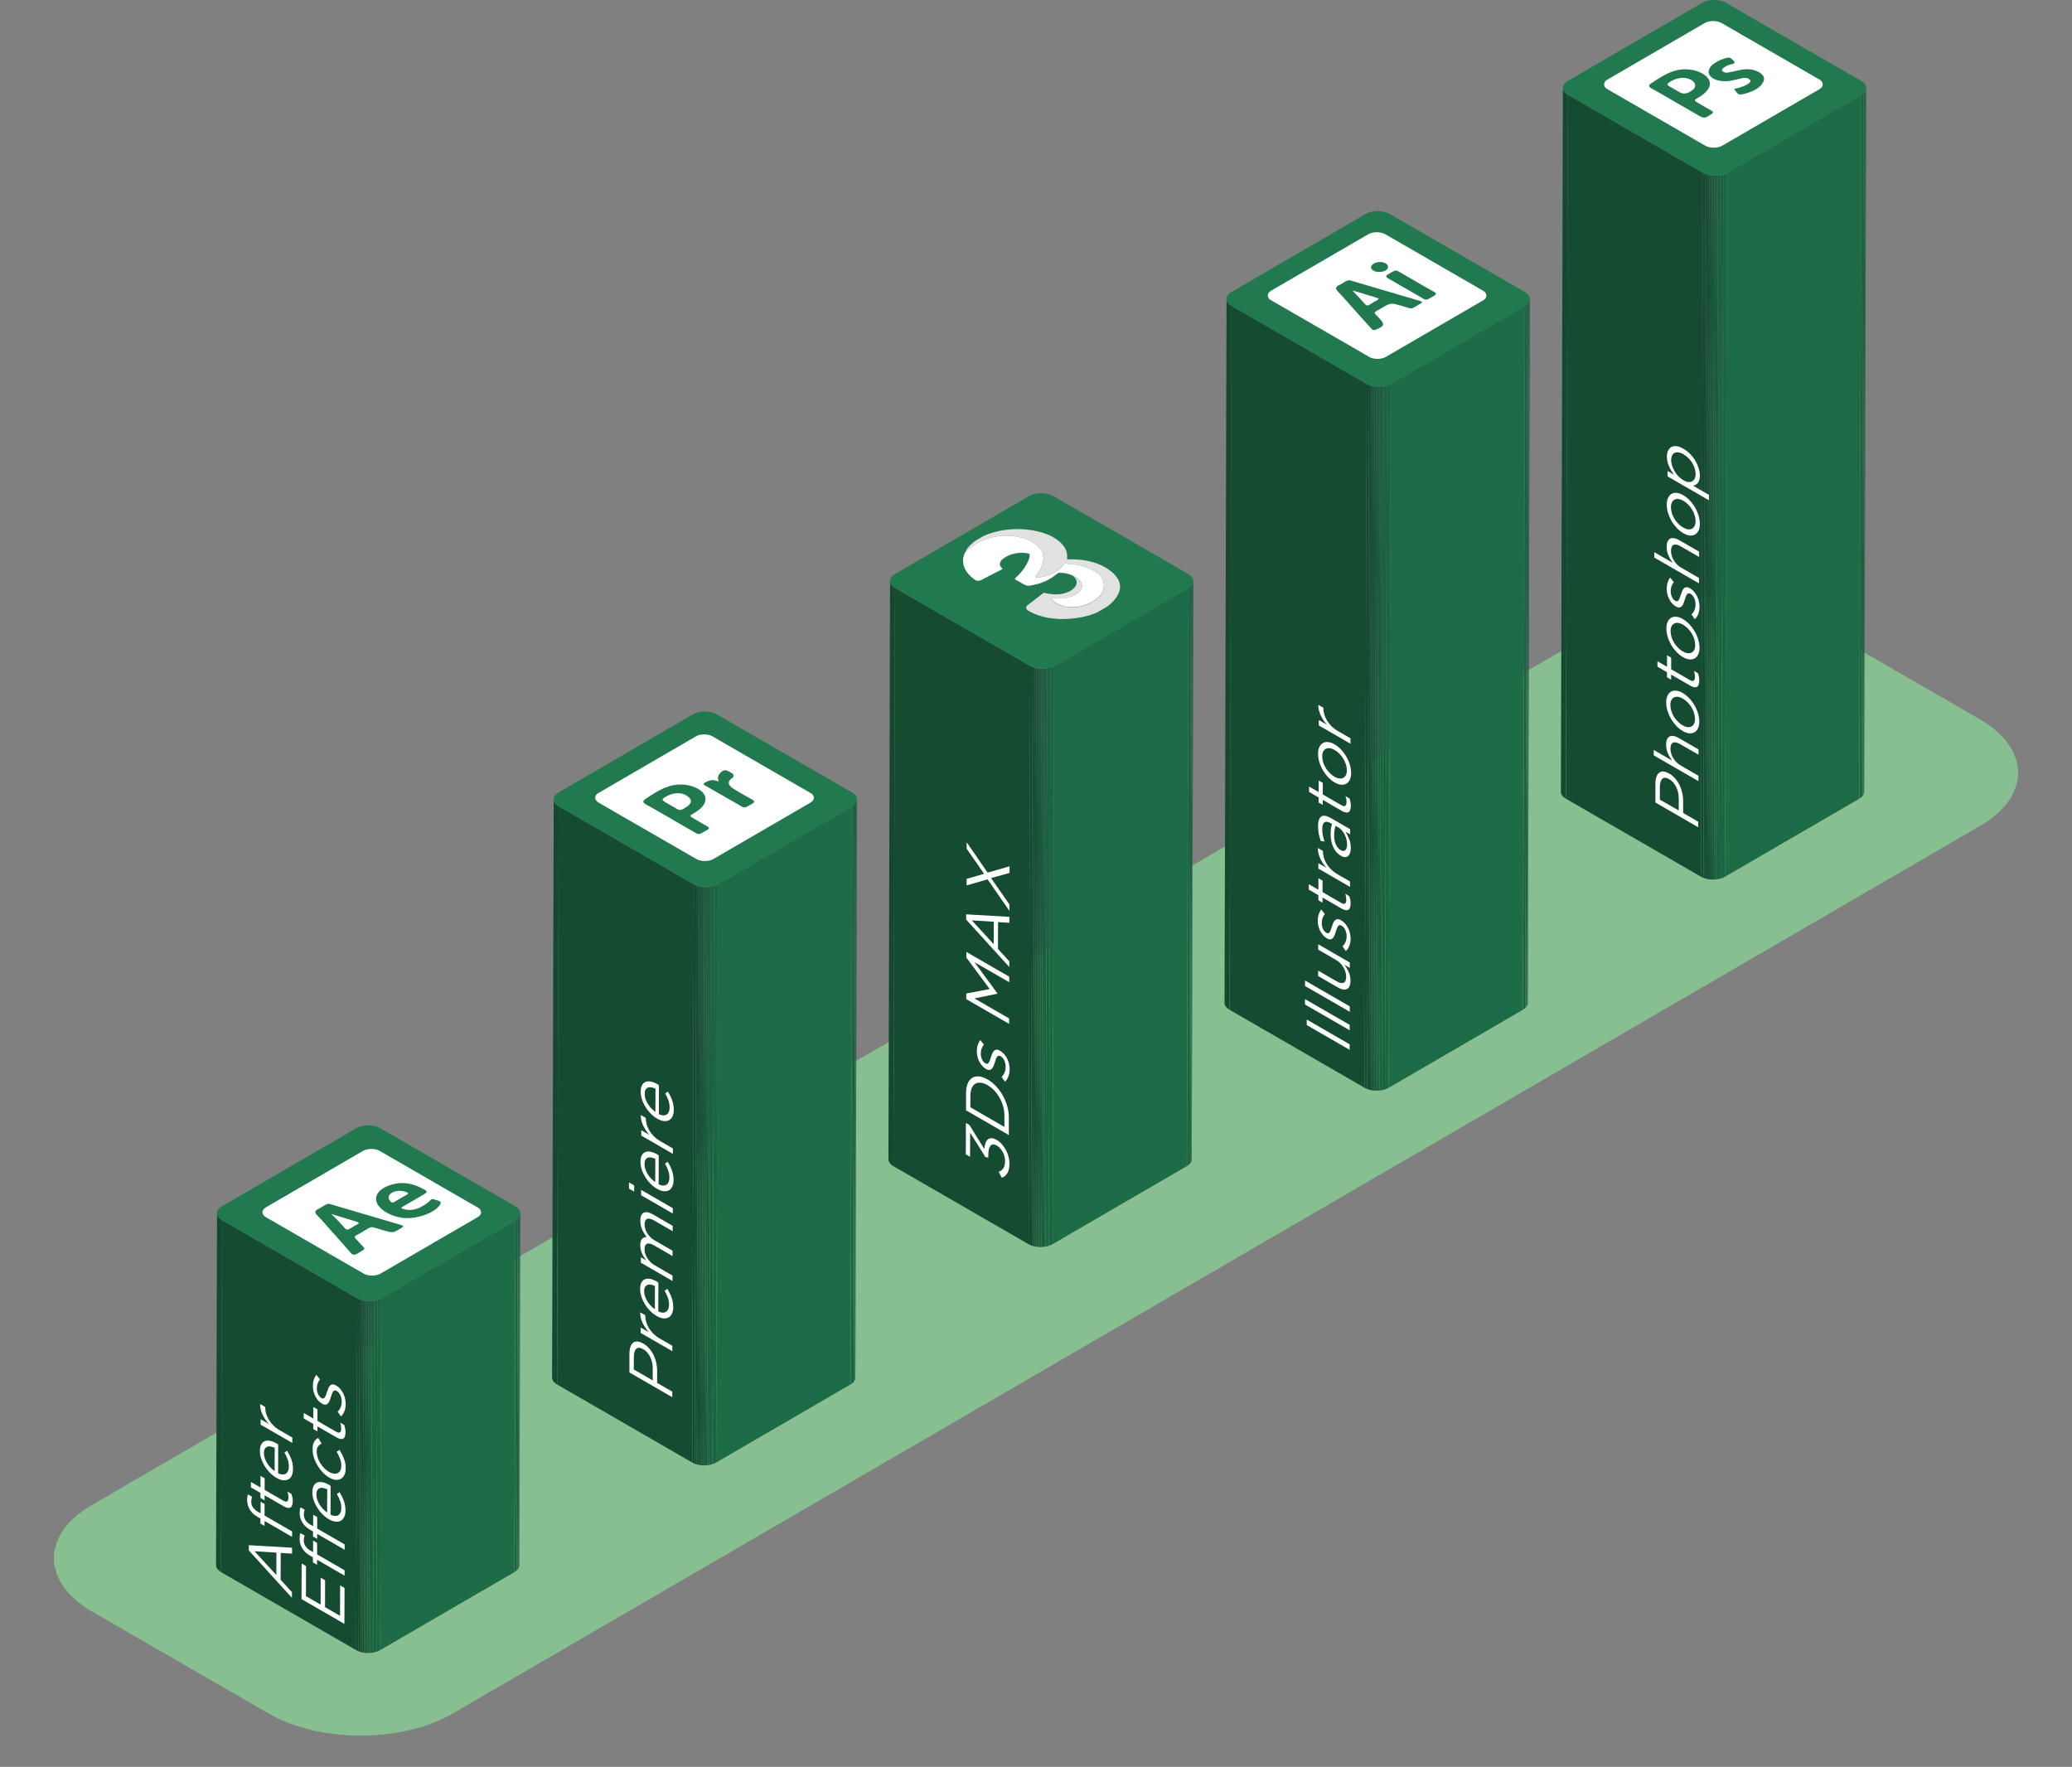 <?xml version="1.0" encoding="UTF-8"?>
<svg id="Capa_2" data-name="Capa 2" xmlns="http://www.w3.org/2000/svg" xmlns:xlink="http://www.w3.org/1999/xlink" viewBox="0 0 516.47 440.4">
  <rect x="0" y="0" width="516.47" height="440.4" fill="#808080" stroke="none"/>
  <defs>
    <style>
      .cls-1 {
        fill: #175437;
      }

      .cls-2 {
        fill: #195c3d;
      }

      .cls-3 {
        clip-path: url(#clippath-20);
      }

      .cls-4 {
        clip-path: url(#clippath-11);
      }

      .cls-5 {
        clip-path: url(#clippath-16);
      }

      .cls-6 {
        fill: #fff;
      }

      .cls-7 {
        fill: #185739;
      }

      .cls-8 {
        fill: #165135;
      }

      .cls-9 {
        fill: #1a5f3f;
      }

      .cls-10 {
        fill: #21794f;
      }

      .cls-11 {
        fill: #185a3b;
      }

      .cls-12 {
        clip-path: url(#clippath-2);
      }

      .cls-13 {
        clip-path: url(#clippath-13);
      }

      .cls-14 {
        isolation: isolate;
      }

      .cls-15 {
        clip-path: url(#clippath-25);
      }

      .cls-16 {
        clip-path: url(#clippath-15);
      }

      .cls-17 {
        clip-path: url(#clippath-6);
      }

      .cls-18 {
        clip-path: url(#clippath-7);
      }

      .cls-19 {
        clip-path: url(#clippath-21);
      }

      .cls-20 {
        clip-path: url(#clippath-1);
      }

      .cls-21 {
        clip-path: url(#clippath-4);
      }

      .cls-22 {
        fill: #e1e1e1;
      }

      .cls-23 {
        fill: #1b6240;
      }

      .cls-24 {
        clip-path: url(#clippath-12);
      }

      .cls-25 {
        clip-path: url(#clippath-24);
      }

      .cls-26 {
        fill: #144930;
      }

      .cls-27 {
        clip-path: url(#clippath-22);
      }

      .cls-28 {
        clip-path: url(#clippath-9);
      }

      .cls-29 {
        clip-path: url(#clippath);
      }

      .cls-30 {
        fill: none;
      }

      .cls-31 {
        clip-path: url(#clippath-19);
      }

      .cls-32 {
        clip-path: url(#clippath-3);
      }

      .cls-33 {
        fill: #1b6542;
      }

      .cls-34 {
        clip-path: url(#clippath-8);
      }

      .cls-35 {
        fill: #154c32;
      }

      .cls-36 {
        fill: #88bf90;
      }

      .cls-37 {
        clip-path: url(#clippath-18);
      }

      .cls-38 {
        clip-path: url(#clippath-14);
      }

      .cls-39 {
        clip-path: url(#clippath-17);
      }

      .cls-40 {
        clip-path: url(#clippath-5);
      }

      .cls-41 {
        clip-path: url(#clippath-10);
      }

      .cls-42 {
        fill: #1d6c47;
      }

      .cls-43 {
        clip-path: url(#clippath-23);
      }

      .cls-44 {
        fill: #144b31;
      }

      .cls-45 {
        fill: #154e34;
      }
    </style>
    <clipPath id="clippath">
      <polygon class="cls-30" points="0 388.45 426.49 140.61 516.47 192.55 89.98 440.4 0 388.45"/>
    </clipPath>
    <clipPath id="clippath-1">
      <path class="cls-30" d="m381.33,74.52l-.5,175.46c0,.62-.41,1.24-1.23,1.72l.5-175.46c.82-.48,1.23-1.1,1.23-1.72Z"/>
    </clipPath>
    <clipPath id="clippath-2">
      <path class="cls-30" d="m305.23,249.96l.5-175.46c0,.63.41,1.26,1.24,1.74l-.5,175.46c-.83-.48-1.24-1.11-1.24-1.74Z"/>
    </clipPath>
    <clipPath id="clippath-3">
      <path class="cls-30" d="m346.63,95.69l-.5,175.46c-1.64.95-4.31.96-5.97,0l.5-175.46c1.66.96,4.33.95,5.97,0Z"/>
    </clipPath>
    <clipPath id="clippath-4">
      <polygon class="cls-30" points="314.78 73.65 343.2 57.14 371.79 73.65 343.37 90.16 314.78 73.65"/>
    </clipPath>
    <clipPath id="clippath-5">
      <polygon class="cls-30" points="325.27 255.25 325.5 173.89 336.83 180.43 336.6 261.79 325.27 255.25"/>
    </clipPath>
    <clipPath id="clippath-6">
      <path class="cls-30" d="m465.17,21.91l-.5,175.46c0,.62-.41,1.24-1.22,1.72l.5-175.46c.81-.47,1.22-1.09,1.22-1.72Z"/>
    </clipPath>
    <clipPath id="clippath-7">
      <path class="cls-30" d="m389.07,197.35l.5-175.46c0,.63.41,1.26,1.25,1.74l-.5,175.46c-.83-.48-1.25-1.11-1.25-1.74Z"/>
    </clipPath>
    <clipPath id="clippath-8">
      <path class="cls-30" d="m430.47,43.08l-.5,175.46c-1.64.95-4.32.95-5.97,0l.5-175.46c1.65.95,4.33.95,5.97,0Z"/>
    </clipPath>
    <clipPath id="clippath-9">
      <polygon class="cls-30" points="398.61 21.04 427.03 4.52 455.63 21.04 427.21 37.56 398.61 21.04"/>
    </clipPath>
    <clipPath id="clippath-10">
      <polygon class="cls-30" points="412.16 199.79 412.42 107.69 426.02 115.54 425.75 207.64 412.16 199.79"/>
    </clipPath>
    <clipPath id="clippath-11">
      <path class="cls-30" d="m129.7,302.42l-.25,87.73c0,.62-.41,1.24-1.23,1.72l.25-87.73c.82-.47,1.23-1.1,1.23-1.72Z"/>
    </clipPath>
    <clipPath id="clippath-12">
      <path class="cls-30" d="m53.85,390.13l.25-87.73c0,.63.41,1.25,1.24,1.73l-.25,87.73c-.83-.48-1.24-1.11-1.24-1.73Z"/>
    </clipPath>
    <clipPath id="clippath-13">
      <path class="cls-30" d="m95,323.59l-.25,87.73c-1.65.96-4.31.96-5.96,0l.25-87.73c1.65.95,4.31.95,5.96,0Z"/>
    </clipPath>
    <clipPath id="clippath-14">
      <polygon class="cls-30" points="64.15 302.18 92.55 285.67 121.15 302.18 92.74 318.69 64.15 302.18"/>
    </clipPath>
    <clipPath id="clippath-15">
      <polygon class="cls-30" points="61.55 391.81 61.72 332.62 86.2 346.76 86.03 405.94 61.55 391.81"/>
    </clipPath>
    <clipPath id="clippath-16">
      <path class="cls-30" d="m213.62,199.26l-.41,144.13c0,.62-.41,1.24-1.22,1.71l.41-144.13c.81-.47,1.22-1.09,1.22-1.71Z"/>
    </clipPath>
    <clipPath id="clippath-17">
      <path class="cls-30" d="m137.61,343.36l.41-144.13c0,.63.42,1.26,1.25,1.74l-.41,144.13c-.83-.48-1.25-1.11-1.25-1.74Z"/>
    </clipPath>
    <clipPath id="clippath-18">
      <path class="cls-30" d="m178.91,220.43l-.41,144.13c-1.64.95-4.3.95-5.96,0l.41-144.13c1.66.96,4.32.96,5.96,0Z"/>
    </clipPath>
    <clipPath id="clippath-19">
      <polygon class="cls-30" points="156.65 341.99 156.86 266.19 167.96 272.6 167.75 348.4 156.65 341.99"/>
    </clipPath>
    <clipPath id="clippath-20">
      <polygon class="cls-30" points="147.1 198.87 175.52 182.35 204.12 198.87 175.7 215.38 147.1 198.87"/>
    </clipPath>
    <clipPath id="clippath-21">
      <path class="cls-30" d="m297.46,144.83l-.41,144.13c0,.62-.41,1.24-1.23,1.72l.41-144.13c.82-.48,1.23-1.1,1.23-1.72Z"/>
    </clipPath>
    <clipPath id="clippath-22">
      <path class="cls-30" d="m221.45,288.94l.41-144.13c0,.63.41,1.26,1.25,1.74l-.41,144.13c-.83-.48-1.25-1.11-1.25-1.74Z"/>
    </clipPath>
    <clipPath id="clippath-23">
      <path class="cls-30" d="m262.76,166l-.41,144.13c-1.64.95-4.32.95-5.97,0l.41-144.13c1.65.95,4.33.95,5.97,0Z"/>
    </clipPath>
    <clipPath id="clippath-24">
      <polygon class="cls-30" points="240.66 288.33 240.88 209.72 251.83 216.04 251.6 294.65 240.66 288.33"/>
    </clipPath>
    <clipPath id="clippath-25">
      <polygon class="cls-30" points="234.65 139.71 253.56 128.72 284.21 146.42 265.3 157.41 234.65 139.71"/>
    </clipPath>
  </defs>
  <g id="Capa_1-2" data-name="Capa 1">
    <g>
      <g class="cls-14">
        <g class="cls-29">
          <path class="cls-36" d="m493.46,179.27l-43.96-25.38c-12.71-7.34-33.25-7.33-45.87,0L22.86,375.17c-12.62,7.33-12.56,19.23.15,26.57l43.96,25.38c12.71,7.34,33.25,7.33,45.87,0l380.77-221.28c12.62-7.33,12.56-19.23-.15-26.57"/>
        </g>
      </g>
      <g>
        <g class="cls-14">
          <g class="cls-14">
            <g class="cls-20">
              <g class="cls-14">
                <path class="cls-8" d="m381.33,74.52l-.5,175.46s0,.02,0,.04l.5-175.46s0-.02,0-.04"/>
                <path class="cls-1" d="m381.33,74.55l-.5,175.46c0,.08-.01.16-.03.24l.5-175.46c.02-.08.03-.16.03-.24"/>
                <path class="cls-7" d="m381.3,74.8l-.5,175.46c-.02.08-.04.16-.07.24l.5-175.46c.03-.08.05-.16.07-.24"/>
                <path class="cls-11" d="m381.24,75.03l-.5,175.46c-.03.08-.07.16-.11.24l.5-175.46c.04-.08.08-.16.11-.24"/>
                <path class="cls-2" d="m381.12,75.27l-.5,175.46c-.05.09-.1.17-.17.25l.5-175.46c.06-.08.12-.17.17-.25"/>
                <path class="cls-9" d="m380.95,75.52l-.5,175.46c-.08.1-.16.19-.26.28l.5-175.46c.1-.09.19-.19.26-.28"/>
                <path class="cls-23" d="m380.69,75.8l-.5,175.46c-.15.14-.33.27-.54.4l.5-175.46c.21-.12.39-.26.54-.4"/>
                <path class="cls-33" d="m380.15,76.2l-.5,175.46s-.03.02-.05.03l.5-175.46s.03-.02.05-.03"/>
              </g>
            </g>
          </g>
          <g class="cls-14">
            <g class="cls-12">
              <g class="cls-14">
                <path class="cls-26" d="m306.97,76.23l-.5,175.46c-.83-.48-1.24-1.11-1.24-1.74l.5-175.46c0,.63.41,1.26,1.24,1.74"/>
              </g>
            </g>
          </g>
          <polygon class="cls-42" points="380.1 76.23 379.6 251.7 346.13 271.15 346.63 95.69 380.1 76.23"/>
          <polygon class="cls-44" points="340.66 95.69 340.16 271.15 306.48 251.7 306.97 76.23 340.66 95.69"/>
          <g class="cls-14">
            <g class="cls-32">
              <g class="cls-14">
                <path class="cls-33" d="m346.63,95.69l-.5,175.46c-.28.16-.59.3-.92.41l.5-175.46c.33-.11.64-.24.92-.41"/>
                <path class="cls-23" d="m345.71,96.09l-.5,175.46c-.26.08-.52.15-.8.2l.5-175.46c.28-.05.54-.12.8-.2"/>
                <path class="cls-9" d="m344.91,96.29l-.5,175.46c-.18.03-.36.06-.54.08l.5-175.46c.18-.02.36-.04.54-.08"/>
                <path class="cls-2" d="m344.37,96.37l-.5,175.46c-.15.02-.31.03-.47.03l.5-175.46c.16,0,.31-.02.47-.03"/>
                <path class="cls-11" d="m343.9,96.4l-.5,175.46c-.14,0-.29,0-.43,0l.5-175.46c.14,0,.29,0,.43,0"/>
                <path class="cls-7" d="m343.47,96.4l-.5,175.46c-.14,0-.28-.01-.42-.02l.5-175.46c.14.01.28.02.42.02"/>
                <path class="cls-1" d="m343.05,96.38l-.5,175.46c-.14-.01-.27-.03-.41-.05l.5-175.46c.14.02.27.03.41.05"/>
                <path class="cls-8" d="m342.64,96.33l-.5,175.46c-.14-.02-.28-.04-.42-.07l.5-175.46c.14.03.28.05.42.07"/>
                <path class="cls-45" d="m342.22,96.26l-.5,175.46c-.15-.03-.3-.07-.44-.11l.5-175.46c.14.04.29.08.44.11"/>
                <path class="cls-35" d="m341.78,96.15l-.5,175.46c-.18-.05-.35-.11-.51-.17l.5-175.46c.17.07.34.12.51.17"/>
                <path class="cls-26" d="m341.27,95.98l-.5,175.46c-.21-.08-.42-.18-.61-.29l.5-175.46c.19.11.4.21.61.29"/>
              </g>
            </g>
          </g>
          <path class="cls-10" d="m380.08,72.78c1.66.96,1.67,2.5.02,3.46l-33.47,19.45c-1.64.95-4.31.96-5.97,0l-33.69-19.45c-1.65-.95-1.66-2.5-.02-3.46l33.47-19.45c1.65-.96,4.32-.95,5.97,0l33.69,19.45Z"/>
        </g>
        <g class="cls-14">
          <g class="cls-21">
            <g>
              <path class="cls-6" d="m343.49,74.35c-.08-.05-.2-.09-.35-.14-1.98-.59-3.94-1.19-6.03-1.82,1.1,1.19,2.15,2.3,3.15,3.42.1.11.19.2.29.25.21.12.46.11.82-.12.62-.39,1.27-.76,1.93-1.12.37-.2.42-.34.19-.47"/>
              <path class="cls-6" d="m342.13,82.21c-.15-.09-.24-.23-.35-.35-1.3-1.43-2.59-2.86-3.87-4.29-1.47-1.64-2.87-3.3-4.42-4.91-.68-.71-.66-1.23.51-1.69.16-.07.27-.16.42-.24,1.98-1.11,1.29-1.09,3.86-.33,5.08,1.48,10.14,2.99,15.22,4.48.41.12.69.21.84.29.3.17.08.33-.61.72-2.23,1.29-1.49,1.16-4.13.41-2.92-.84-2.93-.87-5.14.45-2.27,1.35-2.27.84-.64,2.61.08.08.14.16.22.24,1.17,1.28.94,1.77-1.14,2.58-.39.15-.61.12-.77.03m13.42-10.54c.62.36,1.24.71,1.87,1.06.01,0,.02.01.04.02.63.36.6.64-.04,1.01-1.77,1.01-1.83,1.16-2.8.6-.11-.06-.23-.13-.36-.21-.17-.11-.38-.23-.63-.37-.51-.29-1.01-.58-1.51-.87s-1-.58-1.5-.87c-1.5-.87-3-1.73-4.52-2.6-.01,0-.03-.02-.04-.02-.72-.41-.69-.7.03-1.11,1.68-.96,1.77-1.09,2.69-.55.1.06.21.12.33.2.12.07.24.14.38.22.07.04.15.08.23.13.38.21.75.43,1.13.65.75.43,1.5.87,2.25,1.3.82.47,1.63.95,2.45,1.42m-13.18-4.24s-.01,0-.02,0c-.82-.49-.79-1.22.05-1.72.88-.52,2.11-.56,2.96-.08.01,0,.02.01.03.02.81.47.8,1.3-.04,1.77-.81.46-2.21.48-2.99.03m27.27,4.97l-24.3-14.03c-1.19-.69-3.12-.68-4.29,0l-24.15,14.03c-1.17.68-1.17,1.8.01,2.48l24.3,14.03c1.18.68,3.12.68,4.29,0l24.15-14.03c1.17-.68,1.16-1.8-.01-2.48"/>
            </g>
          </g>
        </g>
        <g class="cls-14">
          <g class="cls-40">
            <g>
              <polyline class="cls-6" points="336.41 260.3 325.72 254.13 325.72 255.51 336.41 261.69 336.41 260.3"/>
              <polyline class="cls-6" points="336.43 255.46 325.28 249.03 325.28 250.38 336.42 256.81 336.43 255.46"/>
              <polyline class="cls-6" points="336.44 250.85 325.3 244.41 325.29 245.77 336.44 252.2 336.44 250.85"/>
              <path class="cls-6" d="m336.47,239.93l-7.89-4.56v1.34s4.51,2.61,4.51,2.61c.37.22.71.48,1.01.79.3.32.57.67.78,1.03.22.36.39.76.5,1.15.12.41.17.79.17,1.18,0,.8-.21,1.3-.64,1.49-.43.18-1.01.06-1.74-.36l-4.61-2.66v1.35s4.89,2.83,4.89,2.83c.47.27.89.44,1.29.51.38.06.72.03,1-.11.28-.13.49-.37.65-.71.15-.34.23-.78.23-1.34,0-.79-.14-1.51-.45-2.18-.29-.66-.66-1.26-1.09-1.81l1.37.79v-1.34"/>
              <path class="cls-6" d="m334.29,229.39l-.04-.02c-.35-.2-.65-.28-.89-.26-.25.03-.45.13-.63.31-.18.17-.32.41-.43.69-.11.28-.21.57-.31.86-.08.26-.16.51-.25.74-.08.24-.17.43-.28.59-.1.16-.22.27-.35.31-.14.06-.3.02-.48-.09l-.03-.02c-.32-.19-.6-.5-.82-.95-.22-.44-.32-.93-.32-1.46,0-.45.07-.86.21-1.25.14-.38.33-.72.56-1l-.88-1.13c-.27.32-.48.71-.64,1.2-.16.47-.24,1-.24,1.57,0,.44.05.87.15,1.32s.26.86.46,1.25c.2.4.44.75.71,1.06.28.32.59.57.92.76l.03.02c.37.22.68.3.92.26.24-.04.44-.16.61-.35.16-.19.3-.44.41-.74.11-.29.21-.59.3-.89.08-.25.15-.49.24-.71.08-.24.18-.42.28-.57.11-.14.24-.24.38-.28.14-.04.3,0,.5.11l.03.02c.38.22.7.57.91,1.05.22.48.34,1,.34,1.55s-.09,1.02-.27,1.45c-.18.44-.43.81-.75,1.1l.83,1.17c.36-.3.65-.73.86-1.28s.32-1.15.32-1.8c0-.45-.06-.91-.16-1.37-.11-.45-.25-.87-.46-1.28-.21-.4-.45-.77-.74-1.11-.28-.33-.62-.62-.99-.83"/>
              <path class="cls-6" d="m329.67,219.5l-1.04-.6v2.88s-2.39-1.38-2.39-1.38v1.35s2.38,1.38,2.38,1.38v1.26s1.04.6,1.04.6v-1.26s4.76,2.75,4.76,2.75c.39.23.74.36,1.02.4.29.03.52-.02.7-.14.18-.12.31-.32.39-.59.08-.27.12-.59.12-.95,0-.33-.03-.65-.08-.94-.06-.29-.15-.59-.25-.89l-1.01-.58c.11.3.18.55.21.78s.06.46.06.7c0,.45-.1.77-.29.94-.2.16-.54.11-1.03-.18l-4.6-2.66v-2.88"/>
              <path class="cls-6" d="m329.77,212.11l-1.27-.73c-.01.43.04.86.13,1.3.1.43.25.86.45,1.29.2.43.43.85.7,1.25.27.41.58.79.9,1.13l-2.06-1.19v1.35s7.89,4.56,7.89,4.56v-1.35s-3.14-1.81-3.14-1.81c-.59-.34-1.12-.74-1.57-1.18-.45-.45-.83-.93-1.14-1.44-.3-.5-.53-1.02-.68-1.55-.15-.52-.22-1.03-.22-1.53v-.1"/>
              <path class="cls-6" d="m334.2,211.91c-.51-.29-.91-.75-1.21-1.39-.29-.62-.44-1.36-.44-2.21,0-.56.03-1.04.1-1.44.08-.38.15-.74.24-1.03l.77.44c.31.18.6.42.85.73.26.31.49.66.68,1.05.19.38.33.78.44,1.21.11.42.15.85.15,1.26,0,.3-.03.58-.11.81-.07.23-.17.42-.31.55-.14.14-.31.21-.5.22s-.42-.06-.67-.2m2.36-5.22l-4.82-2.78c-1.05-.61-1.85-.74-2.38-.38-.54.35-.81,1.16-.81,2.4,0,.67.06,1.29.17,1.87.12.59.27,1.19.48,1.8l.96.16c-.18-.53-.31-1.04-.42-1.54-.11-.5-.15-1.02-.15-1.56,0-.85.18-1.41.55-1.67.36-.26.91-.19,1.61.22l.27.16c-.1.35-.19.72-.25,1.12-.06.39-.09.89-.09,1.47s.06,1.13.16,1.66.27,1.05.49,1.51c.21.47.48.89.79,1.26.32.38.7.68,1.11.92s.79.35,1.09.34c.3-.02.56-.13.77-.32.21-.21.37-.48.47-.82.1-.35.15-.73.15-1.14,0-.81-.13-1.56-.41-2.25-.27-.7-.59-1.3-.94-1.82l1.19.69v-1.3"/>
              <path class="cls-6" d="m329.73,195.15l-1.04-.6v2.88s-2.39-1.38-2.39-1.38v1.35s2.38,1.38,2.38,1.38v1.26s1.04.6,1.04.6v-1.26s4.76,2.75,4.76,2.75c.39.23.74.36,1.02.39.29.04.52,0,.7-.13.18-.12.31-.32.39-.59.08-.27.12-.59.12-.96,0-.32-.03-.64-.08-.93-.06-.29-.15-.59-.25-.89l-1.01-.58c.11.3.18.55.21.78.04.23.06.46.06.69,0,.46-.1.78-.29.94-.2.17-.54.12-1.03-.17l-4.6-2.66v-2.88"/>
              <path class="cls-6" d="m332.63,193.6c-.42-.24-.82-.56-1.19-.93-.37-.37-.7-.79-.98-1.24-.27-.44-.49-.92-.65-1.41-.16-.51-.23-.99-.23-1.49s.08-.88.24-1.2c.17-.31.39-.55.67-.69.28-.15.61-.19.98-.14.37.05.78.19,1.21.44s.82.57,1.19.93c.37.38.7.8.97,1.25.27.45.49.93.65,1.42.16.5.23.99.23,1.49s-.08.88-.25,1.19c-.17.31-.39.55-.66.68-.28.15-.6.18-.97.14s-.78-.19-1.21-.44m.03-8.07c-.56-.32-1.09-.51-1.59-.56-.49-.06-.93.01-1.31.23s-.67.53-.89.99c-.22.45-.33,1.02-.33,1.7s.1,1.38.32,2.09c.21.7.52,1.37.89,2.02.38.64.81,1.21,1.32,1.75.5.51,1.03.94,1.59,1.27s1.09.51,1.59.57c.5.05.93-.03,1.31-.23.37-.21.67-.54.89-.99.23-.43.34-1,.34-1.68s-.1-1.37-.33-2.09c-.21-.71-.51-1.38-.89-2.03-.37-.63-.81-1.21-1.31-1.75-.51-.53-1.04-.96-1.6-1.28"/>
              <path class="cls-6" d="m329.88,176.42l-1.27-.73c-.01.43.04.86.13,1.3.1.43.25.86.45,1.29.2.43.43.85.7,1.25.27.41.58.79.9,1.13l-2.06-1.19v1.35s7.89,4.56,7.89,4.56v-1.35s-3.14-1.81-3.14-1.81c-.59-.34-1.12-.74-1.57-1.18-.45-.45-.83-.93-1.14-1.44-.3-.5-.53-1.02-.68-1.55-.15-.53-.22-1.03-.22-1.52v-.11"/>
            </g>
          </g>
        </g>
      </g>
      <g>
        <g class="cls-14">
          <g class="cls-14">
            <g class="cls-17">
              <g class="cls-14">
                <path class="cls-8" d="m465.17,21.91l-.5,175.46s0,.02,0,.04l.5-175.46s0-.02,0-.04"/>
                <path class="cls-1" d="m465.17,21.94l-.5,175.46c0,.08-.01.16-.03.24l.5-175.46c.02-.08.03-.16.03-.24"/>
                <path class="cls-7" d="m465.14,22.19l-.5,175.46c-.02.08-.04.16-.07.24l.5-175.46c.03-.08.05-.16.07-.24"/>
                <path class="cls-11" d="m465.07,22.43l-.5,175.46c-.03.08-.07.16-.11.24l.5-175.46c.04-.08.08-.16.11-.24"/>
                <path class="cls-2" d="m464.96,22.67l-.5,175.46c-.05.09-.1.17-.17.25l.5-175.46c.06-.08.12-.17.17-.25"/>
                <path class="cls-9" d="m464.79,22.92l-.5,175.46c-.08.1-.16.19-.26.28l.5-175.46c.1-.09.19-.18.26-.28"/>
                <path class="cls-23" d="m464.53,23.2l-.5,175.46c-.15.14-.33.27-.53.39l.5-175.46c.2-.12.38-.25.53-.39"/>
                <path class="cls-33" d="m463.99,23.59l-.5,175.46s-.03.02-.05.03l.5-175.46s.03-.02.05-.03"/>
              </g>
            </g>
          </g>
          <g class="cls-14">
            <g class="cls-18">
              <g class="cls-14">
                <path class="cls-26" d="m390.81,23.62l-.5,175.46c-.83-.48-1.25-1.11-1.25-1.74l.5-175.46c0,.63.41,1.26,1.25,1.74"/>
              </g>
            </g>
          </g>
          <polygon class="cls-42" points="463.94 23.62 463.45 199.09 429.97 218.54 430.47 43.08 463.94 23.62"/>
          <polygon class="cls-44" points="424.5 43.08 424.01 218.54 390.32 199.09 390.81 23.62 424.5 43.08"/>
          <g class="cls-14">
            <g class="cls-34">
              <g class="cls-14">
                <path class="cls-33" d="m430.47,43.08l-.5,175.46c-.28.16-.59.3-.92.4l.5-175.46c.33-.11.64-.24.92-.4"/>
                <path class="cls-23" d="m429.55,43.48l-.5,175.46c-.26.08-.52.15-.8.2l.5-175.46c.28-.05.54-.12.8-.2"/>
                <path class="cls-9" d="m428.75,43.68l-.5,175.46c-.18.03-.36.06-.54.08l.5-175.46c.18-.02.36-.04.54-.08"/>
                <path class="cls-2" d="m428.21,43.75l-.5,175.46c-.16.02-.31.03-.47.03l.5-175.46c.16,0,.31-.02.47-.03"/>
                <path class="cls-11" d="m427.74,43.79l-.5,175.46c-.14,0-.29,0-.43,0l.5-175.46c.14,0,.29,0,.43,0"/>
                <path class="cls-7" d="m427.31,43.79l-.5,175.46c-.14,0-.28-.01-.42-.02l.5-175.46c.14.01.28.02.42.02"/>
                <path class="cls-1" d="m426.89,43.76l-.5,175.46c-.14-.01-.28-.03-.41-.05l.5-175.46c.14.02.27.03.41.05"/>
                <path class="cls-8" d="m426.48,43.72l-.5,175.46c-.14-.02-.28-.04-.42-.07l.5-175.46c.14.03.28.05.42.07"/>
                <path class="cls-45" d="m426.06,43.65l-.5,175.46c-.15-.03-.3-.07-.44-.11l.5-175.46c.14.04.29.08.44.11"/>
                <path class="cls-35" d="m425.62,43.54l-.5,175.46c-.18-.05-.35-.11-.51-.17l.5-175.46c.16.07.34.12.51.17"/>
                <path class="cls-26" d="m425.11,43.37l-.5,175.46c-.21-.08-.42-.18-.61-.29l.5-175.46c.19.11.39.21.61.29"/>
              </g>
            </g>
          </g>
          <path class="cls-10" d="m463.92,20.17c1.65.95,1.66,2.51.02,3.46l-33.47,19.45c-1.64.95-4.32.95-5.97,0l-33.69-19.45c-1.66-.96-1.66-2.5-.02-3.46L424.27.72c1.64-.95,4.31-.96,5.97,0l33.69,19.45Z"/>
        </g>
        <g class="cls-14">
          <g class="cls-28">
            <g>
              <path class="cls-6" d="m421.58,19.94c-.73-.42-1.78-.64-2.71-.5-1.23.18-2.19.62-2.95,1.21-.38.3-.4.54.06.8.02.01.04.02.06.03.3.16.59.33.88.5.58.34,1.16.68,1.74,1.01q1.21.7,2.63-.14c.09-.06.41-.24.64-.44.84-.7.83-1.52.04-2.2-.12-.1-.25-.19-.39-.28"/>
              <path class="cls-6" d="m411.69,22.06c-.76-.44-.89-.78-.05-1.33,1.51-1,3-2.02,4.92-2.78,2.52-.99,5.24-.9,7.49.22.12.06.24.12.35.19,1.82,1.05,2.32,2.61,1.24,4.03-.52.7-1.25,1.32-2.2,1.87-1.31.75-1.3.75.05,1.53.58.33,1.15.67,1.73,1.01.44.25.87.5,1.32.74.02.01.04.02.06.03.54.31.47.57-.04.89-1.75,1.14-1.74,1.15-3.63.06-1.78-1.03-3.55-2.05-5.33-3.08-1.18-.68-2.34-1.37-3.53-2.05-.74-.43-1.48-.85-2.24-1.26-.05-.03-.1-.06-.15-.08m17.94-4.11c.34.2.81.21,1.25.13.9-.17,1.75-.41,2.66-.59,1.52-.31,3.01-.37,4.41.26.19.09.37.18.53.27,1.08.62,1.5,1.4,1.09,2.29-.7,1.6-2.62,2.6-5.17,3.19-.54.12-.88.07-1.11-.07-.37-.21-.5-.63-.79-.87-.56-.47.29-.5.74-.62.93-.28,1.85-.55,2.51-1.03.48-.33.83-.7.34-1.13-.07-.06-.14-.11-.21-.15-.47-.27-1.08-.24-1.7-.12-1.19.24-2.31.62-3.59.72-1.41.11-2.67-.15-3.53-.65s-1.33-1.26-1.09-2.1c.24-.82.91-1.51,1.99-2.06.51-.34,1.13-.58,1.8-.79.9-.29,1.22-.35,1.6-.13.17.1.36.26.62.49.66.57.51.88-.62,1.1-.72.14-1.23.49-1.74.82-.41.26-.53.56-.21.88.06.06.13.11.21.16m23.85,1.85l-24.31-14.03c-1.18-.68-3.12-.68-4.3,0l-24.14,14.03c-1.17.68-1.16,1.8.01,2.48l24.31,14.03c1.18.68,3.12.68,4.29,0l24.14-14.03c1.18-.69,1.17-1.81,0-2.49"/>
            </g>
          </g>
        </g>
        <g class="cls-14">
          <g class="cls-41">
            <g>
              <path class="cls-6" d="m413.74,199.31v-3.11c.01-1,.21-1.69.59-2.07.39-.38.98-.35,1.76.1.35.2.68.47.96.79.29.33.54.71.75,1.12.21.42.36.88.48,1.35.11.48.16.98.16,1.48v3.05s-4.71-2.71-4.71-2.71m2.31-6.5c-.53-.31-1-.47-1.43-.5-.42-.03-.78.08-1.06.32-.3.22-.52.58-.68,1.06-.16.47-.24,1.06-.24,1.75v4.6s10.68,6.17,10.68,6.17v-1.39s-3.77-2.18-3.77-2.18v-2.99c.01-.65-.07-1.32-.21-1.99-.15-.66-.36-1.3-.65-1.91-.3-.62-.67-1.18-1.11-1.68-.43-.51-.94-.94-1.52-1.27"/>
              <path class="cls-6" d="m423.37,186.8l-4.9-2.83c-.47-.27-.9-.44-1.29-.51-.38-.06-.72-.03-1,.1-.28.15-.49.38-.65.72-.16.34-.23.78-.23,1.34,0,.78.14,1.51.45,2.17.29.67.66,1.27,1.09,1.82l-4.63-2.68v1.35s11.15,6.44,11.15,6.44v-1.35s-4.51-2.61-4.51-2.61c-.37-.22-.71-.48-1.01-.79-.3-.31-.57-.66-.78-1.03-.23-.37-.39-.76-.51-1.15-.12-.41-.17-.8-.17-1.18,0-.81.22-1.31.65-1.49.42-.19,1-.08,1.74.35l4.61,2.66v-1.34"/>
              <path class="cls-6" d="m419.41,180.8c-.42-.24-.82-.56-1.2-.93-.36-.38-.69-.79-.97-1.24-.27-.45-.5-.93-.65-1.43-.16-.5-.23-.99-.23-1.49s.09-.87.25-1.19c.17-.31.38-.55.67-.69.28-.15.61-.19.98-.14.37.05.78.2,1.2.44s.82.56,1.2.94c.37.37.7.79.97,1.24s.49.93.64,1.42c.16.51.23,1,.23,1.49s-.09.87-.25,1.2c-.17.31-.38.53-.66.68-.28.13-.6.18-.97.14-.37-.05-.78-.2-1.21-.45m.03-8.06c-.56-.32-1.09-.52-1.59-.57-.5-.05-.93.03-1.31.23s-.67.54-.89.99c-.22.45-.33,1.02-.33,1.7s.1,1.39.32,2.09.52,1.38.89,2.02c.37.63.81,1.21,1.32,1.75.5.53,1.03.94,1.59,1.27s1.09.52,1.59.57c.5.05.93-.03,1.31-.23.37-.2.67-.53.89-.98s.34-1,.34-1.69-.11-1.38-.33-2.09c-.21-.7-.51-1.38-.89-2.02-.37-.64-.81-1.23-1.31-1.75-.51-.53-1.04-.96-1.6-1.28"/>
              <path class="cls-6" d="m416.56,163.93l-1.03-.6v2.88s-2.39-1.38-2.39-1.38v1.35s2.38,1.38,2.38,1.38v1.26s1.03.6,1.03.6v-1.26s4.77,2.75,4.77,2.75c.39.23.74.36,1.02.39.29.04.52,0,.7-.13.18-.12.31-.32.39-.59.09-.26.13-.58.13-.94,0-.33-.03-.65-.09-.94-.05-.29-.14-.59-.24-.89l-1.01-.58c.1.29.18.55.21.78.04.23.06.46.06.7,0,.45-.1.77-.3.94-.19.16-.53.11-1.02-.17l-4.61-2.66v-2.88"/>
              <path class="cls-6" d="m419.46,162.38c-.42-.24-.82-.56-1.2-.94-.36-.37-.69-.78-.97-1.24-.27-.44-.5-.92-.65-1.42-.16-.5-.23-.99-.23-1.49s.09-.87.25-1.19c.17-.31.38-.55.67-.69.28-.15.61-.19.98-.14.37.05.78.19,1.2.43s.82.57,1.2.94c.37.38.7.8.97,1.25s.49.93.64,1.42.23.99.23,1.49-.09.87-.25,1.19c-.17.31-.38.55-.66.68-.28.15-.6.18-.97.14-.37-.03-.78-.19-1.21-.44m.03-8.06c-.56-.32-1.09-.52-1.59-.57-.5-.06-.93.01-1.31.23-.37.2-.67.53-.89.99-.22.45-.33,1.02-.33,1.7s.1,1.38.32,2.09c.21.7.52,1.37.89,2.02.37.63.81,1.21,1.32,1.75.5.53,1.03.94,1.59,1.27s1.09.52,1.59.57c.5.05.93-.03,1.31-.23.37-.21.67-.54.89-.98.22-.45.34-1.01.34-1.69s-.11-1.38-.33-2.09-.51-1.38-.89-2.03c-.37-.63-.81-1.21-1.31-1.75-.51-.53-1.04-.95-1.6-1.27"/>
              <path class="cls-6" d="m421.26,146.65l-.03-.02c-.35-.2-.66-.29-.89-.26-.25.03-.46.13-.63.31-.18.17-.32.41-.43.69-.11.28-.22.56-.31.86-.08.26-.17.5-.25.74s-.17.43-.28.59c-.1.16-.22.27-.35.31s-.3.02-.48-.09l-.04-.02c-.32-.19-.59-.5-.81-.94-.22-.44-.32-.93-.32-1.46,0-.45.07-.86.21-1.25.14-.38.33-.72.56-1l-.89-1.14c-.27.32-.47.72-.63,1.21-.16.47-.24,1-.24,1.56,0,.45.05.89.15,1.33s.26.86.46,1.25c.2.4.43.75.71,1.06.27.32.59.57.92.76l.03.02c.36.21.67.3.91.26s.45-.16.62-.34c.16-.2.3-.44.41-.74.11-.29.21-.59.3-.89.07-.25.15-.49.24-.71.08-.24.17-.42.28-.57.11-.14.24-.24.37-.28.15-.04.31,0,.51.11l.03.02c.38.22.69.57.91,1.05.22.48.33.99.33,1.55s-.08,1.03-.26,1.45c-.18.44-.43.81-.75,1.1l.83,1.17c.36-.3.64-.74.86-1.28.21-.55.31-1.16.31-1.81,0-.45-.05-.91-.15-1.37-.11-.45-.26-.87-.46-1.28-.21-.4-.45-.77-.74-1.11-.28-.33-.62-.62-1-.84"/>
              <path class="cls-6" d="m423.51,137.5l-4.9-2.83c-.47-.27-.9-.44-1.29-.51-.38-.06-.72-.03-1,.1-.28.15-.49.38-.65.72-.16.34-.23.78-.23,1.34,0,.78.14,1.51.45,2.17.29.67.66,1.27,1.09,1.82l-4.63-2.68v1.35s11.15,6.44,11.15,6.44v-1.35s-4.51-2.61-4.51-2.61c-.37-.22-.71-.48-1.01-.79-.3-.31-.57-.66-.78-1.03-.23-.37-.39-.76-.51-1.16-.12-.4-.17-.79-.17-1.17,0-.81.22-1.31.65-1.49.42-.2,1-.08,1.74.35l4.61,2.66v-1.34"/>
              <path class="cls-6" d="m419.55,131.5c-.42-.24-.82-.56-1.2-.93-.36-.38-.69-.79-.97-1.24-.27-.45-.5-.93-.65-1.43-.16-.5-.23-.99-.23-1.49s.09-.87.25-1.19c.17-.31.38-.55.67-.69.28-.15.61-.19.98-.14.37.05.78.2,1.2.44s.82.56,1.2.93c.37.38.7.8.97,1.25s.49.93.64,1.42c.16.51.23,1,.23,1.49s-.09.87-.25,1.19c-.17.32-.38.55-.66.69-.28.13-.6.18-.97.14-.37-.05-.78-.2-1.21-.45m.03-8.06c-.56-.32-1.09-.52-1.59-.57-.5-.05-.93.03-1.31.23s-.67.54-.89.99c-.22.45-.33,1.02-.33,1.7s.1,1.39.32,2.09.52,1.38.89,2.02c.37.63.81,1.21,1.32,1.75.5.53,1.03.94,1.59,1.27s1.09.52,1.59.57.93-.03,1.31-.23c.37-.2.67-.53.89-.98s.34-1.01.34-1.69-.11-1.38-.33-2.09-.51-1.38-.89-2.02c-.37-.64-.81-1.23-1.31-1.75-.51-.54-1.04-.96-1.6-1.28"/>
              <path class="cls-6" d="m419.59,119.69c-.45-.26-.87-.59-1.25-.99-.37-.4-.7-.83-.95-1.28-.26-.46-.47-.94-.62-1.41-.15-.48-.22-.93-.22-1.36s.08-.79.22-1.09c.15-.31.36-.53.62-.67.27-.13.59-.18.96-.13.37.05.8.2,1.27.47s.9.61,1.28,1c.38.39.71.8.96,1.24.25.43.45.88.59,1.36.14.47.2.92.2,1.35s-.07.8-.22,1.1c-.15.3-.36.54-.62.69-.27.15-.59.21-.96.18-.38-.04-.81-.19-1.26-.45m.02-7.85c-.65-.37-1.23-.6-1.74-.64s-.94.03-1.3.23c-.34.22-.62.52-.8.94-.19.41-.28.89-.28,1.43,0,.42.05.83.13,1.23.1.4.22.78.38,1.16.16.37.34.73.56,1.08.22.36.44.7.67,1.02l-1.58-.91v1.35s10.33,5.97,10.33,5.97v-1.35s-3.95-2.28-3.95-2.28c.23-.05.44-.13.64-.24.21-.11.38-.26.54-.46.15-.19.28-.43.37-.74.09-.3.14-.65.14-1.07,0-.55-.1-1.14-.28-1.78-.19-.63-.45-1.24-.8-1.85-.35-.6-.78-1.18-1.29-1.72-.51-.54-1.09-.99-1.74-1.36"/>
            </g>
          </g>
        </g>
      </g>
      <g>
        <g class="cls-14">
          <g class="cls-14">
            <g class="cls-4">
              <g class="cls-14">
                <path class="cls-8" d="m129.7,302.42l-.25,87.73s0,.02,0,.04l.25-87.73s0-.02,0-.04"/>
                <path class="cls-1" d="m129.7,302.45l-.25,87.73c0,.08-.01.16-.03.24l.25-87.73c.02-.08.03-.16.03-.24"/>
                <path class="cls-7" d="m129.67,302.7l-.25,87.73c-.02.08-.04.16-.07.24l.25-87.73c.03-.08.05-.16.07-.24"/>
                <path class="cls-11" d="m129.6,302.93l-.25,87.73c-.03.08-.07.16-.11.24l.25-87.73c.04-.08.08-.16.11-.24"/>
                <path class="cls-2" d="m129.49,303.17l-.25,87.73c-.05.09-.11.17-.17.25l.25-87.73c.07-.08.12-.17.17-.25"/>
                <path class="cls-9" d="m129.32,303.43l-.25,87.73c-.08.1-.16.19-.26.28l.25-87.73c.1-.09.19-.19.26-.28"/>
                <path class="cls-23" d="m129.06,303.71l-.25,87.73c-.15.14-.33.27-.53.4l.25-87.73c.2-.12.38-.26.53-.4"/>
                <path class="cls-33" d="m128.52,304.11l-.25,87.73s-.03.02-.05.03l.25-87.73s.03-.02.05-.03"/>
              </g>
            </g>
          </g>
          <g class="cls-14">
            <g class="cls-24">
              <g class="cls-14">
                <path class="cls-26" d="m55.34,304.14l-.25,87.73c-.83-.48-1.24-1.11-1.24-1.73l.25-87.73c0,.63.41,1.25,1.24,1.73"/>
              </g>
            </g>
          </g>
          <polygon class="cls-42" points="128.47 304.14 128.22 391.87 94.75 411.32 95 323.59 128.47 304.14"/>
          <polygon class="cls-44" points="89.04 323.59 88.79 411.32 55.09 391.87 55.34 304.14 89.04 323.59"/>
          <g class="cls-14">
            <g class="cls-13">
              <g class="cls-14">
                <path class="cls-33" d="m95,323.59l-.25,87.73c-.28.16-.6.3-.93.41l.25-87.73c.33-.11.65-.24.93-.41"/>
                <path class="cls-23" d="m94.07,324l-.25,87.73c-.26.08-.52.15-.8.2l.25-87.73c.28-.05.54-.12.8-.2"/>
                <path class="cls-9" d="m93.27,324.2l-.25,87.73c-.18.03-.36.06-.54.07l.25-87.73c.18-.02.36-.04.54-.07"/>
                <path class="cls-2" d="m92.73,324.27l-.25,87.73c-.15.02-.31.03-.47.03l.25-87.73c.16,0,.31-.02.47-.03"/>
                <path class="cls-11" d="m92.26,324.3l-.25,87.73c-.14,0-.29,0-.43,0l.25-87.73c.14,0,.29,0,.43,0"/>
                <path class="cls-7" d="m91.83,324.3l-.25,87.73c-.14,0-.28-.01-.41-.02l.25-87.73c.14.01.28.02.41.02"/>
                <path class="cls-1" d="m91.42,324.28l-.25,87.73c-.14-.01-.27-.03-.41-.05l.25-87.73c.13.02.27.03.41.05"/>
                <path class="cls-8" d="m91.01,324.24l-.25,87.73c-.14-.02-.28-.04-.42-.07l.25-87.73c.14.03.28.05.42.07"/>
                <path class="cls-45" d="m90.6,324.16l-.25,87.73c-.15-.03-.29-.07-.44-.11l.25-87.73c.14.04.29.08.44.11"/>
                <path class="cls-35" d="m90.16,324.06l-.25,87.73c-.18-.05-.35-.11-.51-.17l.25-87.73c.16.06.34.12.51.17"/>
                <path class="cls-26" d="m89.65,323.88l-.25,87.73c-.21-.08-.42-.18-.61-.29l.25-87.73c.19.11.39.21.61.29"/>
              </g>
            </g>
          </g>
          <path class="cls-10" d="m128.46,300.68c1.65.95,1.65,2.5,0,3.45l-33.47,19.45c-1.65.96-4.31.96-5.96,0l-33.7-19.46c-1.65-.95-1.66-2.49,0-3.45l33.47-19.45c1.64-.95,4.31-.96,5.96,0l33.7,19.46Z"/>
        </g>
        <g class="cls-14">
          <g class="cls-38">
            <g>
              <path class="cls-6" d="m101.57,297.27c-.07-.04-.16-.08-.27-.12-1.12-.43-2.33-.45-3.3,0-1.15.53-1.44,1.34-.82,2.17.11.15.22.27.35.35.24.14.53.12.96-.18.44-.29.95-.55,1.4-.83.51-.29.99-.59,1.52-.87.36-.2.43-.35.15-.51"/>
              <path class="cls-6" d="m87.86,312.67c-.13-.07-.26-.19-.39-.34-1.62-1.88-3.3-3.73-4.96-5.6-1.15-1.29-2.24-2.6-3.5-3.86-.67-.67-.57-1.13.46-1.58.22-.1.4-.23.59-.35,1.97-1.11,1.32-1.07,3.75-.36,5.26,1.54,10.51,3.09,15.75,4.64.4.12.67.2.81.29.29.17.09.32-.5.68-1.92,1.17-1.9,1.16-4.44.44-3.56-1.01-2.34-1.15-5.17.48-2.51,1.45-2.22.83-.67,2.65l.18.18c1.44,1.63,1.54,1.16-.66,2.51-.53.32-.89.4-1.25.2m8.53-10.39c-1.62-.93-2.7-2.22-2.65-3.44.08-1.67,1.52-2.9,4.09-3.6,2.64-.73,4.98-.18,7.05.83.4.19.72.35.96.49.89.52.6.73-.78,1.52-.65.38-1.3.75-1.94,1.13h0c-.93.53-1.83,1.08-2.78,1.61-.33.18-.38.3-.19.41.08.05.2.09.35.14,1.32.41,2.88.29,4.2-.38.96-.49,1.82-1.03,2.47-1.67.22-.23.41-.6,1.02-.34.39.17,1.04.26,1.4.47.21.12.33.29.23.54-.84,2.16-5.87,4.05-9.5,3.6-1.42-.18-2.79-.65-3.9-1.3m22.61-1.34l-24.3-14.03c-1.19-.69-3.12-.68-4.29,0l-24.14,14.03c-1.18.69-1.17,1.8.01,2.48l24.3,14.03c1.18.68,3.11.69,4.29,0l24.14-14.03c1.17-.68,1.16-1.8-.01-2.48"/>
              <path class="cls-6" d="m89.3,304.68c-.07-.04-.17-.08-.3-.12-2.1-.63-4.2-1.28-6.44-1.96,1.32,1.19,2.35,2.39,3.42,3.56.1.1.19.19.29.25.22.13.48.13.85-.1.65-.4,1.33-.79,2.02-1.17.33-.18.38-.33.16-.46"/>
            </g>
          </g>
        </g>
        <g class="cls-14">
          <g class="cls-16">
            <g>
              <path class="cls-6" d="m68.88,392.6l-5.44-5.94,5.46.35-.02,5.59m3.92-6.82l-10.78-.62v1.31s10.75,11.81,10.75,11.81v-1.42s-2.82-3.09-2.82-3.09l.02-6.69,2.83.19v-1.49"/>
              <path class="cls-6" d="m62.82,373.08l-1.02-.59c-.07.19-.12.38-.15.59-.03.21-.05.47-.05.78,0,.88.22,1.69.66,2.42.45.73,1.11,1.35,1.97,1.85l.69.4v1.24s1.02.59,1.02.59v-1.24s6.87,3.96,6.87,3.96v-1.35s-6.86-3.96-6.86-3.96v-2.87s-.99-.58-.99-.58v2.89s-.66-.37-.66-.37c-1.12-.65-1.68-1.5-1.67-2.55,0-.24.02-.44.06-.62.03-.19.08-.37.14-.59"/>
              <path class="cls-6" d="m65.97,368.49l-1.04-.6v2.88s-2.38-1.37-2.38-1.37v1.35s2.37,1.37,2.37,1.37v1.26s1.04.6,1.04.6v-1.26s4.77,2.75,4.77,2.75c.39.23.74.36,1.02.4.29.03.52-.02.7-.14.18-.12.31-.32.39-.59.09-.26.13-.58.13-.94,0-.33-.03-.64-.09-.94-.05-.29-.14-.59-.24-.89l-1.01-.58c.1.29.17.55.21.78.04.24.06.46.06.7,0,.45-.1.77-.3.94-.19.17-.53.11-1.02-.17l-4.61-2.66v-2.88"/>
              <path class="cls-6" d="m68.46,366.7c-.38-.27-.74-.57-1.07-.92-.32-.36-.61-.72-.84-1.12-.23-.4-.42-.8-.56-1.21s-.21-.82-.21-1.22c0-.46.08-.81.23-1.07.15-.26.35-.43.59-.54.25-.1.53-.11.86-.06.32.05.67.17,1.02.34l-.02,5.8m.7-6.79l-.17-.1c-.58-.33-1.13-.56-1.64-.66-.51-.11-.95-.09-1.33.06-.38.14-.68.41-.9.82-.22.39-.34.92-.34,1.6,0,.63.1,1.27.32,1.92.21.65.51,1.29.88,1.89.36.6.8,1.15,1.3,1.67.51.51,1.04.92,1.61,1.25.62.36,1.18.57,1.68.61.51.05.95-.03,1.32-.22.35-.21.64-.52.84-.96.2-.44.3-.97.3-1.59,0-.86-.12-1.66-.4-2.41-.26-.73-.63-1.46-1.08-2.18l-.65.47c.33.56.6,1.12.8,1.69s.3,1.17.3,1.8c0,.41-.06.74-.18,1.04-.12.3-.29.54-.52.69-.23.15-.5.24-.84.23-.33,0-.71-.1-1.14-.31l.02-7.17-.2-.12"/>
              <path class="cls-6" d="m66.12,350.72l-1.28-.74c0,.43.04.86.13,1.29.11.43.25.87.45,1.3.21.43.44.85.71,1.25.27.41.57.78.9,1.14l-2.07-1.2v1.35s7.9,4.56,7.9,4.56v-1.35s-3.15-1.82-3.15-1.82c-.59-.34-1.11-.73-1.56-1.18-.45-.45-.83-.92-1.14-1.44-.3-.49-.53-1.02-.68-1.54-.16-.53-.22-1.03-.22-1.53v-.1"/>
              <polyline class="cls-6" points="85.88 395.82 84.78 395.18 84.76 402.76 81.02 400.6 81.03 393.89 79.93 393.26 79.92 399.97 76.26 397.86 76.29 390.36 75.19 389.72 75.16 398.6 85.85 404.77 85.88 395.82"/>
              <path class="cls-6" d="m75.91,382.74l-1.02-.59c-.08.18-.13.38-.16.59-.03.22-.05.48-.05.8,0,.87.22,1.68.67,2.41.44.73,1.1,1.35,1.96,1.84l.69.4v1.25s1.03.6,1.03.6v-1.25s6.86,3.96,6.86,3.96v-1.34s-6.85-3.96-6.85-3.96v-2.87s-1-.58-1-.58v2.88s-.65-.37-.65-.37c-1.12-.65-1.68-1.5-1.67-2.55,0-.24.01-.45.05-.61.04-.18.09-.38.15-.59"/>
              <path class="cls-6" d="m75.93,376.31l-1.02-.59c-.08.17-.13.37-.16.57-.03.22-.05.48-.05.8,0,.88.22,1.69.67,2.42.44.73,1.1,1.33,1.96,1.83l.69.4v1.25s1.03.6,1.03.6v-1.25s6.86,3.96,6.86,3.96v-1.34s-6.85-3.96-6.85-3.96v-2.87s-1-.58-1-.58v2.88s-.65-.37-.65-.37c-1.12-.65-1.68-1.49-1.67-2.55,0-.23.01-.45.05-.61.04-.18.09-.38.15-.58"/>
              <path class="cls-6" d="m81.54,377.02c-.39-.28-.75-.59-1.07-.93-.32-.36-.61-.72-.85-1.12-.23-.4-.42-.8-.56-1.21-.14-.42-.2-.82-.2-1.21,0-.45.07-.82.22-1.07s.35-.43.59-.53.53-.12.86-.07c.33.06.67.17,1.03.35l-.02,5.81m.69-6.81l-.17-.1c-.58-.33-1.13-.56-1.63-.66-.51-.11-.95-.09-1.34.05-.37.15-.68.41-.9.82s-.33.94-.33,1.61.1,1.27.31,1.93c.21.65.51,1.28.88,1.89.37.6.8,1.15,1.31,1.66.5.5,1.04.93,1.61,1.26.61.35,1.17.55,1.68.6.51.06.94-.02,1.31-.23.36-.2.64-.52.84-.96.21-.43.31-.95.31-1.57,0-.87-.13-1.67-.4-2.41-.27-.75-.63-1.47-1.08-2.19l-.66.47c.33.56.61,1.14.8,1.71.2.57.31,1.17.31,1.81,0,.39-.06.74-.18,1.04-.12.29-.3.52-.52.68-.24.16-.51.24-.85.23-.33-.01-.71-.11-1.14-.31l.02-7.19-.2-.12"/>
              <path class="cls-6" d="m84.62,361.41l-.71.45c.33.56.62,1.14.84,1.72.21.56.33,1.15.33,1.74,0,.49-.08.88-.24,1.19-.16.3-.38.53-.66.67-.28.13-.61.18-.98.13s-.78-.19-1.21-.44-.82-.56-1.19-.93c-.37-.38-.7-.8-.98-1.25-.27-.45-.49-.91-.64-1.4-.16-.5-.24-.98-.24-1.43,0-.62.12-1.07.36-1.36.24-.29.52-.52.85-.7l-.82-1.38c-.2.1-.38.22-.55.37-.18.15-.33.33-.45.55-.13.22-.23.48-.3.79-.08.3-.11.68-.11,1.11,0,.68.1,1.35.32,2.05.21.69.52,1.35.89,1.98.38.64.81,1.21,1.32,1.75.5.51,1.03.94,1.59,1.27s1.09.51,1.59.57c.5.05.93-.03,1.31-.23.37-.2.67-.52.89-.96.23-.44.34-.99.34-1.67,0-.85-.14-1.65-.43-2.39-.29-.75-.65-1.47-1.1-2.2"/>
              <path class="cls-6" d="m79.14,351.31l-1.04-.6v2.88s-2.39-1.38-2.39-1.38v1.35s2.38,1.38,2.38,1.38v1.26s1.04.6,1.04.6v-1.26s4.76,2.75,4.76,2.75c.39.23.74.36,1.02.39.29.04.52,0,.7-.13.18-.12.31-.32.39-.59.08-.27.12-.59.12-.95,0-.33-.03-.65-.08-.94-.06-.29-.15-.59-.25-.89l-1.01-.58c.11.3.18.55.21.78s.06.46.06.7c0,.45-.1.77-.29.94-.2.16-.54.11-1.03-.18l-4.6-2.66v-2.88"/>
              <path class="cls-6" d="m83.8,345.37l-.03-.02c-.35-.2-.65-.3-.89-.26-.25.02-.45.12-.63.3-.18.18-.32.42-.43.7-.11.28-.21.57-.31.86-.08.26-.16.51-.25.74-.08.24-.17.43-.28.59-.1.16-.22.27-.35.31-.14.04-.3.02-.48-.09l-.03-.02c-.32-.19-.6-.5-.82-.95-.22-.44-.32-.93-.32-1.46,0-.45.07-.86.21-1.25s.33-.72.56-1.01l-.89-1.12c-.26.33-.47.72-.63,1.19-.16.48-.24,1.01-.24,1.57,0,.45.05.89.15,1.33.11.45.26.86.46,1.25.2.4.43.73.71,1.06.28.31.59.57.92.76l.03.02c.37.22.68.3.92.26.24-.04.44-.16.61-.35.16-.2.3-.44.41-.74.11-.29.21-.59.3-.89.08-.25.15-.49.24-.71.08-.24.18-.42.28-.57.11-.15.24-.24.37-.28.15-.04.31-.01.51.1l.03.02c.38.22.69.58.91,1.06.22.48.34,1,.34,1.55s-.09,1.02-.27,1.45-.43.81-.75,1.1l.83,1.17c.36-.31.65-.73.86-1.28s.32-1.15.32-1.8c0-.45-.06-.91-.16-1.37-.11-.45-.25-.87-.46-1.28-.21-.4-.45-.78-.74-1.11-.28-.34-.62-.62-1-.84"/>
            </g>
          </g>
        </g>
      </g>
      <g>
        <g class="cls-14">
          <g class="cls-14">
            <g class="cls-5">
              <g class="cls-14">
                <path class="cls-8" d="m213.62,199.26l-.41,144.13s0,.02,0,.04l.41-144.13s0-.02,0-.04"/>
                <path class="cls-1" d="m213.62,199.3l-.41,144.13c0,.08-.01.16-.03.24l.41-144.13c.02-.08.03-.16.03-.24"/>
                <path class="cls-7" d="m213.59,199.54l-.41,144.13c-.02.08-.04.16-.07.24l.41-144.13c.03-.08.05-.16.07-.24"/>
                <path class="cls-11" d="m213.52,199.78l-.41,144.13c-.03.08-.07.16-.11.24l.41-144.13c.04-.08.08-.16.11-.24"/>
                <path class="cls-2" d="m213.41,200.02l-.41,144.13c-.05.09-.1.17-.17.25l.41-144.13c.06-.08.12-.17.17-.25"/>
                <path class="cls-9" d="m213.24,200.27l-.41,144.13c-.08.1-.16.19-.26.28l.41-144.13c.1-.09.19-.18.26-.28"/>
                <path class="cls-23" d="m212.98,200.55l-.41,144.13c-.15.14-.33.27-.53.39l.41-144.13c.2-.12.38-.26.53-.39"/>
                <path class="cls-33" d="m212.45,200.94l-.41,144.13s-.03.02-.05.03l.41-144.13s.03-.02.05-.03"/>
              </g>
            </g>
          </g>
          <g class="cls-14">
            <g class="cls-39">
              <g class="cls-14">
                <path class="cls-26" d="m139.26,200.97l-.41,144.13c-.83-.48-1.25-1.11-1.25-1.74l.41-144.13c0,.63.42,1.26,1.25,1.74"/>
              </g>
            </g>
          </g>
          <polygon class="cls-42" points="212.39 200.97 211.98 345.1 178.5 364.56 178.91 220.43 212.39 200.97"/>
          <polygon class="cls-44" points="172.95 220.42 172.55 364.55 138.86 345.1 139.26 200.97 172.95 220.42"/>
          <g class="cls-14">
            <g class="cls-37">
              <g class="cls-14">
                <path class="cls-33" d="m178.91,220.43l-.41,144.13c-.28.16-.59.3-.92.41l.41-144.13c.33-.11.64-.24.92-.41"/>
                <path class="cls-23" d="m177.99,220.83l-.41,144.13c-.25.08-.52.15-.8.2l.41-144.13c.27-.05.54-.12.8-.2"/>
                <path class="cls-9" d="m177.2,221.03l-.41,144.13c-.18.03-.35.06-.54.07l.41-144.13c.18-.02.36-.04.54-.07"/>
                <path class="cls-2" d="m176.66,221.11l-.41,144.13c-.15.02-.31.03-.47.03l.41-144.13c.16,0,.31-.02.47-.03"/>
                <path class="cls-11" d="m176.19,221.14l-.41,144.13c-.14,0-.29,0-.43,0l.41-144.13c.14,0,.29,0,.43,0"/>
                <path class="cls-7" d="m175.76,221.14l-.41,144.13c-.14,0-.28-.01-.41-.02l.41-144.13c.14.01.28.02.41.02"/>
                <path class="cls-1" d="m175.35,221.12l-.41,144.13c-.14-.01-.27-.03-.41-.05l.41-144.13c.14.02.27.03.41.05"/>
                <path class="cls-8" d="m174.94,221.07l-.41,144.13c-.14-.02-.28-.04-.42-.07l.41-144.13c.14.03.28.05.42.07"/>
                <path class="cls-45" d="m174.52,221l-.41,144.13c-.15-.03-.3-.07-.44-.11l.41-144.13c.14.04.29.08.44.11"/>
                <path class="cls-35" d="m174.08,220.89l-.41,144.13c-.18-.05-.35-.11-.51-.17l.41-144.13c.17.07.34.12.51.17"/>
                <path class="cls-26" d="m173.57,220.72l-.41,144.13c-.22-.09-.42-.18-.61-.29l.41-144.13c.19.11.4.21.61.29"/>
              </g>
            </g>
          </g>
          <path class="cls-10" d="m212.36,197.52c1.66.96,1.67,2.5.03,3.45l-33.48,19.46c-1.64.95-4.3.95-5.96,0l-33.69-19.45c-1.65-.95-1.67-2.5-.03-3.45l33.48-19.46c1.64-.95,4.31-.95,5.96,0l33.69,19.45Z"/>
        </g>
        <g class="cls-14">
          <g class="cls-31">
            <g>
              <path class="cls-6" d="m157.99,341.37v-3.11c.01-.99.21-1.68.6-2.05.39-.38.98-.35,1.76.1.35.2.68.47.96.79.29.33.54.71.75,1.12.21.42.36.86.47,1.34.12.49.17.98.17,1.49v3.03s-4.72-2.72-4.72-2.72m2.32-6.48c-.53-.31-1.01-.47-1.43-.5-.42-.03-.78.08-1.06.32-.3.22-.52.58-.68,1.06-.16.47-.24,1.06-.24,1.75v4.59s10.68,6.17,10.68,6.17v-1.39s-3.77-2.18-3.77-2.18v-2.98c.01-.65-.07-1.32-.21-1.99s-.36-1.3-.66-1.92c-.29-.61-.66-1.17-1.1-1.68-.43-.5-.94-.93-1.52-1.26"/>
              <path class="cls-6" d="m160.85,327.84l-1.27-.73c-.01.43.03.86.13,1.3.1.43.24.86.44,1.29.21.43.44.85.71,1.25.27.41.57.78.9,1.14l-2.06-1.19v1.35s7.89,4.56,7.89,4.56v-1.35s-3.15-1.82-3.15-1.82c-.59-.34-1.11-.74-1.56-1.18-.45-.45-.83-.93-1.14-1.44-.3-.5-.53-1.02-.68-1.54-.15-.52-.22-1.04-.22-1.53v-.11"/>
              <path class="cls-6" d="m163.23,326.34c-.38-.27-.74-.57-1.06-.92-.33-.36-.61-.72-.85-1.12-.23-.4-.42-.8-.56-1.21s-.2-.82-.2-1.21c0-.46.07-.82.22-1.07.15-.26.35-.43.59-.54.25-.1.53-.11.86-.06s.67.17,1.02.33l-.02,5.81m.7-6.79l-.17-.1c-.58-.33-1.13-.56-1.64-.68-.51-.1-.95-.09-1.33.07-.37.15-.68.41-.9.82-.22.39-.33.93-.33,1.6s.09,1.27.31,1.93c.21.65.51,1.29.88,1.89.36.6.8,1.15,1.3,1.66.51.52,1.04.93,1.61,1.26.62.36,1.18.56,1.69.61.5.04.94-.03,1.31-.23.35-.21.64-.52.84-.96.2-.44.31-.96.31-1.58,0-.86-.13-1.67-.41-2.41-.26-.73-.63-1.47-1.07-2.17l-.66.47c.33.56.6,1.12.8,1.69.2.57.3,1.17.3,1.8,0,.39-.06.74-.18,1.04-.12.29-.29.53-.52.68-.23.16-.5.25-.84.24-.33,0-.71-.1-1.14-.31l.02-7.17-.2-.12"/>
              <path class="cls-6" d="m167.68,305.55l-4.89-2.82c-.98-.57-1.77-.73-2.33-.45-.57.27-.85.93-.85,1.99,0,.39.04.78.11,1.14.08.37.19.73.33,1.06.15.34.31.68.51.99.19.31.39.61.61.9-.45-.01-.83.13-1.13.43-.3.31-.44.84-.45,1.57,0,.38.04.74.11,1.08.08.34.18.67.32.98.14.32.3.63.48.91.19.29.37.55.57.83l-1.33-.77v1.35s7.89,4.56,7.89,4.56v-1.35s-4.5-2.6-4.5-2.6c-.36-.21-.7-.47-1-.77-.3-.31-.56-.63-.78-.99-.23-.36-.39-.71-.52-1.09-.12-.37-.18-.75-.18-1.11,0-.72.21-1.18.62-1.36.41-.18.99-.05,1.74.38l4.64,2.68v-1.33s-4.55-2.63-4.55-2.63c-.38-.22-.73-.49-1.03-.8-.31-.32-.57-.64-.77-.99-.21-.36-.36-.71-.47-1.07-.11-.37-.17-.73-.16-1.07,0-.73.21-1.19.62-1.37.41-.18,1-.04,1.77.4l4.61,2.66v-1.35"/>
              <path class="cls-6" d="m167.7,301.15l-7.89-4.56v1.34s7.89,4.56,7.89,4.56v-1.34m-9.62-5.67l-1.3-.75v1.55s1.29.75,1.29.75v-1.55"/>
              <path class="cls-6" d="m163.32,294.65c-.38-.27-.74-.57-1.06-.93-.33-.35-.61-.72-.85-1.11-.23-.4-.42-.8-.56-1.21s-.2-.83-.2-1.22c0-.45.07-.81.22-1.07.15-.25.35-.43.59-.53.25-.1.53-.12.86-.06.32.05.67.16,1.02.33l-.02,5.81m.7-6.81l-.17-.1c-.58-.33-1.13-.55-1.64-.66-.51-.1-.95-.09-1.33.06-.37.15-.68.42-.9.82-.22.41-.33.94-.33,1.61s.09,1.27.31,1.93c.21.65.51,1.29.88,1.89.36.59.8,1.15,1.3,1.66.51.51,1.04.93,1.61,1.26.62.36,1.18.56,1.69.61.5.04.94-.03,1.31-.23.35-.21.64-.53.84-.96.2-.44.31-.96.31-1.58,0-.87-.13-1.67-.41-2.41-.26-.74-.63-1.47-1.07-2.17l-.66.46c.33.58.6,1.14.8,1.71.2.57.3,1.17.3,1.8,0,.39-.06.74-.18,1.04-.12.29-.29.52-.52.68-.23.16-.5.24-.84.24-.33,0-.71-.1-1.14-.31l.02-7.17-.2-.14"/>
              <path class="cls-6" d="m160.99,278.66l-1.27-.73c-.01.43.03.85.13,1.3.1.43.24.85.44,1.28.21.43.44.85.71,1.26.27.41.57.78.9,1.13l-2.06-1.19v1.35s7.89,4.56,7.89,4.56v-1.35s-3.15-1.82-3.15-1.82c-.59-.34-1.11-.73-1.56-1.17-.45-.45-.83-.93-1.14-1.44-.3-.5-.53-1.02-.68-1.55-.15-.52-.22-1.03-.22-1.52v-.11"/>
              <path class="cls-6" d="m163.37,277.16c-.38-.27-.74-.57-1.06-.93-.33-.35-.61-.72-.85-1.11-.23-.4-.42-.8-.56-1.21s-.2-.83-.2-1.22c0-.45.07-.81.22-1.07.15-.25.35-.43.59-.53.25-.1.53-.11.86-.06s.67.16,1.02.33l-.02,5.81m.7-6.81l-.17-.1c-.58-.33-1.13-.55-1.64-.66-.51-.1-.95-.09-1.33.06-.37.16-.68.42-.9.83-.22.39-.33.93-.33,1.6s.09,1.27.31,1.93c.21.65.51,1.29.88,1.89.36.59.8,1.15,1.3,1.66.51.52,1.04.93,1.61,1.26.62.36,1.18.56,1.69.61.5.04.94-.03,1.31-.23.35-.21.64-.52.84-.96.2-.44.31-.96.31-1.58,0-.87-.13-1.67-.41-2.41-.26-.74-.63-1.47-1.07-2.17l-.66.46c.33.58.6,1.14.8,1.71.2.57.3,1.17.3,1.8,0,.39-.06.74-.18,1.04-.12.29-.29.52-.52.68-.23.16-.5.25-.84.24-.33,0-.71-.1-1.14-.31l.02-7.17-.2-.14"/>
            </g>
          </g>
        </g>
        <g class="cls-14">
          <g class="cls-3">
            <g>
              <path class="cls-6" d="m171.06,198.24c-1.39-.8-3.32-.69-5.09.34-1.1.64-1.1.81,0,1.46l1.18.68c.36.21.72.41,1.08.61.18.1.36.21.53.32.02.01.04.02.06.04.5.29.96.28,1.44-.03.37-.25.8-.45,1.14-.71.96-.73,1.07-1.48.35-2.18-.21-.2-.44-.37-.69-.52"/>
              <path class="cls-6" d="m161.01,200.5c-.79-.45-.92-.81-.08-1.38,1.55-1.03,3.05-2.06,5-2.84,2.53-1.01,5.2-.97,7.51.07.22.1.42.2.61.31,1.75,1.01,2.28,2.48,1.36,3.93-.53.83-1.42,1.53-2.51,2.15-1.1.63-1.08.64.04,1.3.73.42,1.46.85,2.19,1.27.37.21.73.42,1.1.63.01,0,.03.01.04.02.53.31.6.58,0,.91-2,1.11-1.89,1.32-3.14.59-.09-.05-.19-.11-.3-.17l-.61-.35c-.58-.33-1.15-.66-1.72-.99-1.15-.66-2.29-1.33-3.44-1.99-1.08-.62-2.14-1.25-3.22-1.87-.9-.52-1.8-1.03-2.73-1.54-.03-.02-.07-.04-.1-.06m14.79-4.65c-.53-.3-.59-.53.01-.81l.17-.1q1.46-.87,3.18-.11c-.37-.89-.22-1.69.64-2.41.65-.53,1.09-.54,1.92-.1.19.1.35.19.52.29q1.21.7.12,1.46c-1.09.77-.93,1.7.55,2.6.75.46,1.51.91,2.29,1.36.69.4,1.4.79,2.11,1.18.03.02.07.04.1.05.72.41.8.72-.04,1.17-1.73.93-1.66,1.1-2.76.47-.09-.05-.18-.11-.28-.17-.14-.09-.3-.19-.49-.29-2.67-1.52-5.3-3.06-7.98-4.57-.02,0-.03-.02-.05-.03m26.17,1.77l-24.31-14.03c-1.18-.68-3.12-.68-4.29,0l-24.15,14.03c-1.17.68-1.16,1.8.01,2.48l24.31,14.03c1.18.68,3.12.68,4.29,0l24.15-14.03c1.17-.68,1.16-1.8-.01-2.48"/>
            </g>
          </g>
        </g>
      </g>
      <g>
        <g class="cls-14">
          <g class="cls-14">
            <g class="cls-19">
              <g class="cls-14">
                <path class="cls-8" d="m297.46,144.83l-.41,144.13s0,.02,0,.04l.41-144.13s0-.02,0-.04"/>
                <path class="cls-1" d="m297.46,144.87l-.41,144.13c0,.08-.01.16-.03.24l.41-144.13c.02-.08.03-.16.03-.24"/>
                <path class="cls-7" d="m297.43,145.11l-.41,144.13c-.02.08-.04.16-.07.24l.41-144.13c.03-.08.05-.16.07-.24"/>
                <path class="cls-11" d="m297.36,145.35l-.41,144.13c-.03.08-.07.16-.11.24l.41-144.13c.04-.08.08-.16.11-.24"/>
                <path class="cls-2" d="m297.25,145.58l-.41,144.13c-.05.09-.1.17-.17.25l.41-144.13c.06-.08.12-.17.17-.25"/>
                <path class="cls-9" d="m297.08,145.84l-.41,144.13c-.08.1-.16.19-.26.28l.41-144.13c.1-.09.19-.19.26-.28"/>
                <path class="cls-23" d="m296.82,146.12l-.41,144.13c-.15.14-.33.27-.54.4l.41-144.13c.21-.12.38-.26.54-.4"/>
                <path class="cls-33" d="m296.28,146.51l-.41,144.13s-.03.02-.05.03l.41-144.13s.03-.02.05-.03"/>
              </g>
            </g>
          </g>
          <g class="cls-14">
            <g class="cls-27">
              <g class="cls-14">
                <path class="cls-26" d="m223.1,146.55l-.41,144.13c-.83-.48-1.25-1.11-1.25-1.74l.41-144.13c0,.63.41,1.26,1.25,1.74"/>
              </g>
            </g>
          </g>
          <polygon class="cls-42" points="296.23 146.54 295.82 290.68 262.35 310.13 262.76 166 296.23 146.54"/>
          <polygon class="cls-44" points="256.79 166 256.38 310.13 222.69 290.68 223.1 146.55 256.79 166"/>
          <g class="cls-14">
            <g class="cls-43">
              <g class="cls-14">
                <path class="cls-33" d="m262.76,166l-.41,144.13c-.28.16-.59.3-.92.4l.41-144.13c.33-.11.64-.24.92-.4"/>
                <path class="cls-23" d="m261.84,166.4l-.41,144.13c-.26.08-.52.15-.8.2l.41-144.13c.28-.05.54-.12.8-.2"/>
                <path class="cls-9" d="m261.04,166.6l-.41,144.13c-.18.03-.36.06-.54.08l.41-144.13c.18-.02.36-.04.54-.08"/>
                <path class="cls-2" d="m260.5,166.67l-.41,144.13c-.16.02-.31.03-.47.03l.41-144.13c.16,0,.31-.02.47-.03"/>
                <path class="cls-11" d="m260.03,166.71l-.41,144.13c-.14,0-.29,0-.43,0l.41-144.13c.14,0,.29,0,.43,0"/>
                <path class="cls-7" d="m259.6,166.71l-.41,144.13c-.14,0-.28-.01-.42-.02l.41-144.13c.14.01.28.02.42.02"/>
                <path class="cls-1" d="m259.18,166.69l-.41,144.13c-.14-.01-.28-.03-.41-.05l.41-144.13c.14.02.27.03.41.05"/>
                <path class="cls-8" d="m258.77,166.64l-.41,144.13c-.14-.02-.28-.04-.42-.07l.41-144.13c.14.03.28.05.42.07"/>
                <path class="cls-45" d="m258.35,166.57l-.41,144.13c-.15-.03-.3-.07-.44-.11l.41-144.13c.14.04.29.08.44.11"/>
                <path class="cls-35" d="m257.91,166.46l-.41,144.13c-.18-.05-.35-.11-.51-.17l.41-144.13c.16.07.34.12.51.17"/>
                <path class="cls-26" d="m257.4,166.29l-.41,144.13c-.21-.08-.42-.18-.61-.29l.41-144.13c.19.11.39.21.61.29"/>
              </g>
            </g>
          </g>
          <path class="cls-10" d="m296.21,143.09c1.65.95,1.67,2.5.02,3.46l-33.47,19.45c-1.64.95-4.32.95-5.97,0l-33.69-19.45c-1.66-.96-1.66-2.51-.02-3.46l33.47-19.45c1.65-.96,4.31-.96,5.97,0l33.69,19.45Z"/>
        </g>
        <g class="cls-14">
          <g class="cls-25">
            <g>
              <path class="cls-6" d="m248.39,284.12c-.48-.28-.91-.43-1.28-.41-.37,0-.68.12-.93.35-.25.22-.43.54-.56.96-.14.41-.22.88-.27,1.38l-3.71-5.98-.88-.51-.02,7.83,1.06.61.02-6,3.81,6.07.72.13v-.78c0-1.03.19-1.74.55-2.18.36-.43.88-.44,1.54-.06.31.18.6.41.86.7.25.29.48.62.67.96.18.34.31.7.41,1.08s.15.76.14,1.15c0,.76-.14,1.34-.42,1.77-.28.42-.67.72-1.18.9l.78,1.46c.57-.17,1.03-.53,1.38-1.1.36-.55.53-1.35.54-2.38,0-.58-.08-1.15-.23-1.74-.16-.59-.38-1.16-.66-1.68-.28-.53-.62-1.01-1.02-1.46-.39-.44-.83-.8-1.31-1.08"/>
              <path class="cls-6" d="m241.88,276.01v-2.88c.01-.77.12-1.4.35-1.91.22-.51.51-.88.9-1.1.38-.21.84-.3,1.36-.23.52.06,1.07.26,1.67.6s1.15.79,1.66,1.32c.51.53.95,1.14,1.33,1.79.38.66.67,1.37.89,2.13.21.76.32,1.52.32,2.29v2.88s-8.47-4.89-8.47-4.89m4.24-6.96c-.75-.43-1.45-.68-2.1-.74-.66-.06-1.22.05-1.7.36-.48.3-.86.77-1.12,1.42-.28.64-.41,1.45-.41,2.41v4.26s10.67,6.17,10.67,6.17v-4.26c.01-.96-.12-1.92-.39-2.88-.27-.96-.64-1.86-1.12-2.72-.47-.86-1.04-1.63-1.69-2.32-.66-.7-1.36-1.26-2.12-1.7"/>
              <path class="cls-6" d="m249.3,261.93l-.03-.02c-.36-.21-.66-.3-.9-.27s-.45.13-.63.31c-.17.19-.32.42-.42.7-.12.27-.22.56-.31.86-.09.25-.17.5-.25.74-.09.23-.18.43-.28.59-.11.15-.23.26-.36.31s-.3.02-.48-.09l-.03-.02c-.32-.19-.6-.5-.81-.94-.22-.45-.33-.94-.33-1.48,0-.44.07-.85.21-1.23s.33-.72.56-1.01l-.88-1.12c-.27.31-.48.71-.64,1.19-.16.48-.24,1.01-.24,1.57,0,.45.06.89.16,1.34.1.44.25.86.45,1.24.2.38.44.74.71,1.06.28.31.59.57.92.76l.04.02c.36.21.67.3.91.26.25-.04.44-.16.61-.35.17-.2.3-.44.41-.74.11-.29.21-.59.31-.88.07-.25.15-.49.23-.72.08-.24.18-.42.29-.57s.23-.24.37-.28c.14-.04.31-.01.5.1l.03.02c.39.23.7.58.92,1.06.21.47.33.99.33,1.55s-.09,1.02-.27,1.45c-.17.43-.43.81-.75,1.1l.84,1.18c.35-.31.64-.74.85-1.28s.32-1.15.32-1.8c0-.45-.05-.91-.15-1.37-.11-.45-.26-.88-.47-1.29-.2-.4-.45-.78-.73-1.11-.29-.34-.63-.61-1-.83"/>
              <polyline class="cls-6" points="251.56 243.45 240.88 237.28 240.88 238.69 246.7 246.54 240.85 247.64 240.85 249.05 251.53 255.21 251.53 253.86 242.9 248.87 248.62 247.69 248.62 247.62 242.9 239.84 251.56 244.83 251.56 243.45"/>
              <path class="cls-6" d="m247.69,235.36l-5.45-5.95,5.47.35-.02,5.59m3.91-6.82l-10.77-.62v1.31s10.74,11.81,10.74,11.81v-1.42s-2.81-3.08-2.81-3.08l.02-6.69,2.82.18v-1.49"/>
              <polyline class="cls-6" points="251.64 215.94 246.17 217.51 240.96 209.95 240.96 211.56 245.3 217.81 240.93 219.07 240.93 220.7 246.17 219.19 251.61 227.05 251.61 225.44 247.03 218.87 251.64 217.59 251.64 215.94"/>
            </g>
          </g>
        </g>
        <g class="cls-14">
          <g class="cls-15">
            <g>
              <path class="cls-6" d="m272.63,142.27s-.08-.04-.11-.06c-.11-.06-.23-.13-.35-.19-.16-.08-.33-.16-.5-.24-1.66-.75-3.51-1.16-5.56-1.27-.08,0-.15,0-.21-.02-.06,0-.11-.02-.14-.04h0s-.05-.05-.05-.08c0-.03.01-.06.04-.09,0-.01.02-.03.03-.04.05-.06.07-.13-.03-.22-.28.18-.33.41-.5.61-.56.72-1.24,1.41-2.22,1.97-.06.04-.13.07-.2.11-1.21.63-2.58,1.11-4.25,1.22-.03,0-.06,0-.09,0-.13.01-.28.03-.38-.02,0,0-.02,0-.02-.02-.12-.09.06-.18.13-.27,1.08-1.39,1.81-2.83,1.86-4.36.05-1.24-.4-2.4-1.69-3.41-.18-.14-.36-.27-.55-.4-.14-.1-.29-.19-.44-.28-.05-.03-.1-.06-.15-.09-.09-.05-.17-.1-.26-.15-.67-.36-1.41-.66-2.22-.89-.7-.2-1.46-.35-2.28-.44-.13-.01-.25-.03-.38-.04-2.28-.2-4.37.16-6.34.83-.97.33-1.83.72-2.58,1.17-.86.51-1.59,1.09-2.19,1.73-.05.05-.1.09-.16.13-.04.02-.08.04-.13.06h0c.07.06.03.1-.03.13-.02.01-.05.03-.08.04l-.07.13.07-.13-.07.13c-.36.65-.48,1.33-.48,2.01.02,1.75.98,3.31,2.88,4.68.05.03.1.07.15.1.49.28,1.01.28,1.57-.02,1.66-.85,3.31-1.72,4.98-2.57.24-.13.3-.22.1-.4-.48-.41-.61-.87-.43-1.37.15-.42.51-.78.97-1.1,1.38-.99,3.6-1.59,5.84-1.19.16.03.28.07.37.12.13.07.18.17.18.3.03.44-.1.86-.27,1.27-.67,1.6-1.76,3.11-3.3,4.5-.17.16-.17.26.05.38.01,0,.03.01.04.02.25.13.48.26.72.4s.47.28.71.41c1.41.82,1.48.83,3.36.41.22-.05.42-.1.62-.15,2.13-.57,3.67-1.53,4.99-2.62.19-.15.38-.2.68-.19,1.19.02,2.22.3,3.15.71.17.08.33.17.49.26.13.07.25.15.37.23,1.13.75,1.67,1.64,1.32,2.7-.21.6-.7,1.08-1.38,1.47-.53.3-1.18.55-1.89.75-1.28.37-2.61.33-3.97.09-.15.52.22.92.77,1.26.06.04.12.07.18.11.34.2.69.36,1.06.5,1.9.72,4.12.65,6.12-.06.08-.03.15-.06.23-.08.62-.24,1.18-.49,1.67-.77,2.12-1.2,2.99-2.77,2.75-4.61,0-.04-.01-.08-.02-.11-.09-.49-.29-.95-.6-1.38-.43-.59-1.07-1.12-1.89-1.59"/>
              <path class="cls-22" d="m262.66,133.98c-1.38-.8-3.11-1.4-5.02-1.74-5.95-1.06-12.18.3-15.48,3.34-.65.6-1.24,1.21-1.46,1.92.05-.02.09-.04.13-.06.06-.04.11-.08.16-.13.6-.65,1.33-1.23,2.19-1.73.76-.45,1.62-.84,2.58-1.17,1.96-.66,4.05-1.03,6.34-.83.13.01.26.02.38.04.82.09,1.57.24,2.28.44.81.23,1.55.53,2.22.89.09.05.18.1.26.15.05.03.1.06.15.09.15.09.29.18.44.28.19.13.37.26.55.4,1.29,1,1.74,2.17,1.69,3.41-.05,1.53-.79,2.97-1.86,4.36-.07.09-.24.18-.13.27,0,0,.01.01.02.02.1.06.24.04.38.02.03,0,.06,0,.09,0,1.67-.11,3.04-.58,4.25-1.22.07-.04.13-.07.2-.11.97-.55,1.65-1.24,2.22-1.97.17-.2.21-.43.5-.61.1.09.08.16.03.22-.01.01-.02.03-.03.04-.02.04-.04.07-.04.09,0,.03.02.06.05.08h0s.08.03.14.04c.06,0,.13.01.21.02,2.06.11,3.91.52,5.56,1.27.17.08.34.16.5.24.12.06.24.12.35.19.04.02.08.04.11.06.82.47,1.45,1,1.89,1.59.31.43.52.89.6,1.38,0,.04.01.08.02.11.24,1.84-.63,3.41-2.75,4.61-.49.28-1.05.54-1.67.77-.08.03-.15.06-.23.08-2.01.71-4.22.77-6.12.06-.37-.14-.72-.3-1.06-.5-.06-.03-.12-.07-.18-.11-.55-.34-.92-.74-.77-1.26,1.36.24,2.69.28,3.97-.09.71-.21,1.36-.45,1.89-.75.68-.39,1.18-.87,1.38-1.47.35-1.06-.19-1.95-1.32-2.7-.12-.08-.24-.15-.37-.23-.15-.09-.32-.18-.49-.26.22.19.44.38.59.59,1.23,1.72-.84,3.42-3.07,3.87-1.49.29-2.94.18-4.37-.14-.21-.05-.37-.12-.57.03-1.28,1-2.57,2.01-3.89,3-.32.26-.38.52-.27.8.08.25.29.46.6.64.02.01.04.02.05.03,2.92,1.6,6.43,2.2,10.34,1.88,5.27-.44,8.95-2.18,11.14-4.93,2.12-2.68,1.51-5.23-1.84-7.48-.21-.14-.44-.28-.66-.41-2.43-1.4-5.47-2.05-9-1.98-.2,0-.34,0-.42-.04-.07-.04-.09-.11-.07-.23.27-2.04-1.06-3.86-3.32-5.16"/>
              <path class="cls-6" d="m240.69,137.5l-.12.17s0,0,0,0h0s0,0,0,0c.03-.01.05-.03.08-.04.06-.03.1-.07.03-.12"/>
              <polyline class="cls-6" points="240.58 137.66 240.58 137.66 240.52 137.79 240.58 137.66 240.58 137.66"/>
            </g>
          </g>
        </g>
      </g>
    </g>
  </g>
</svg>